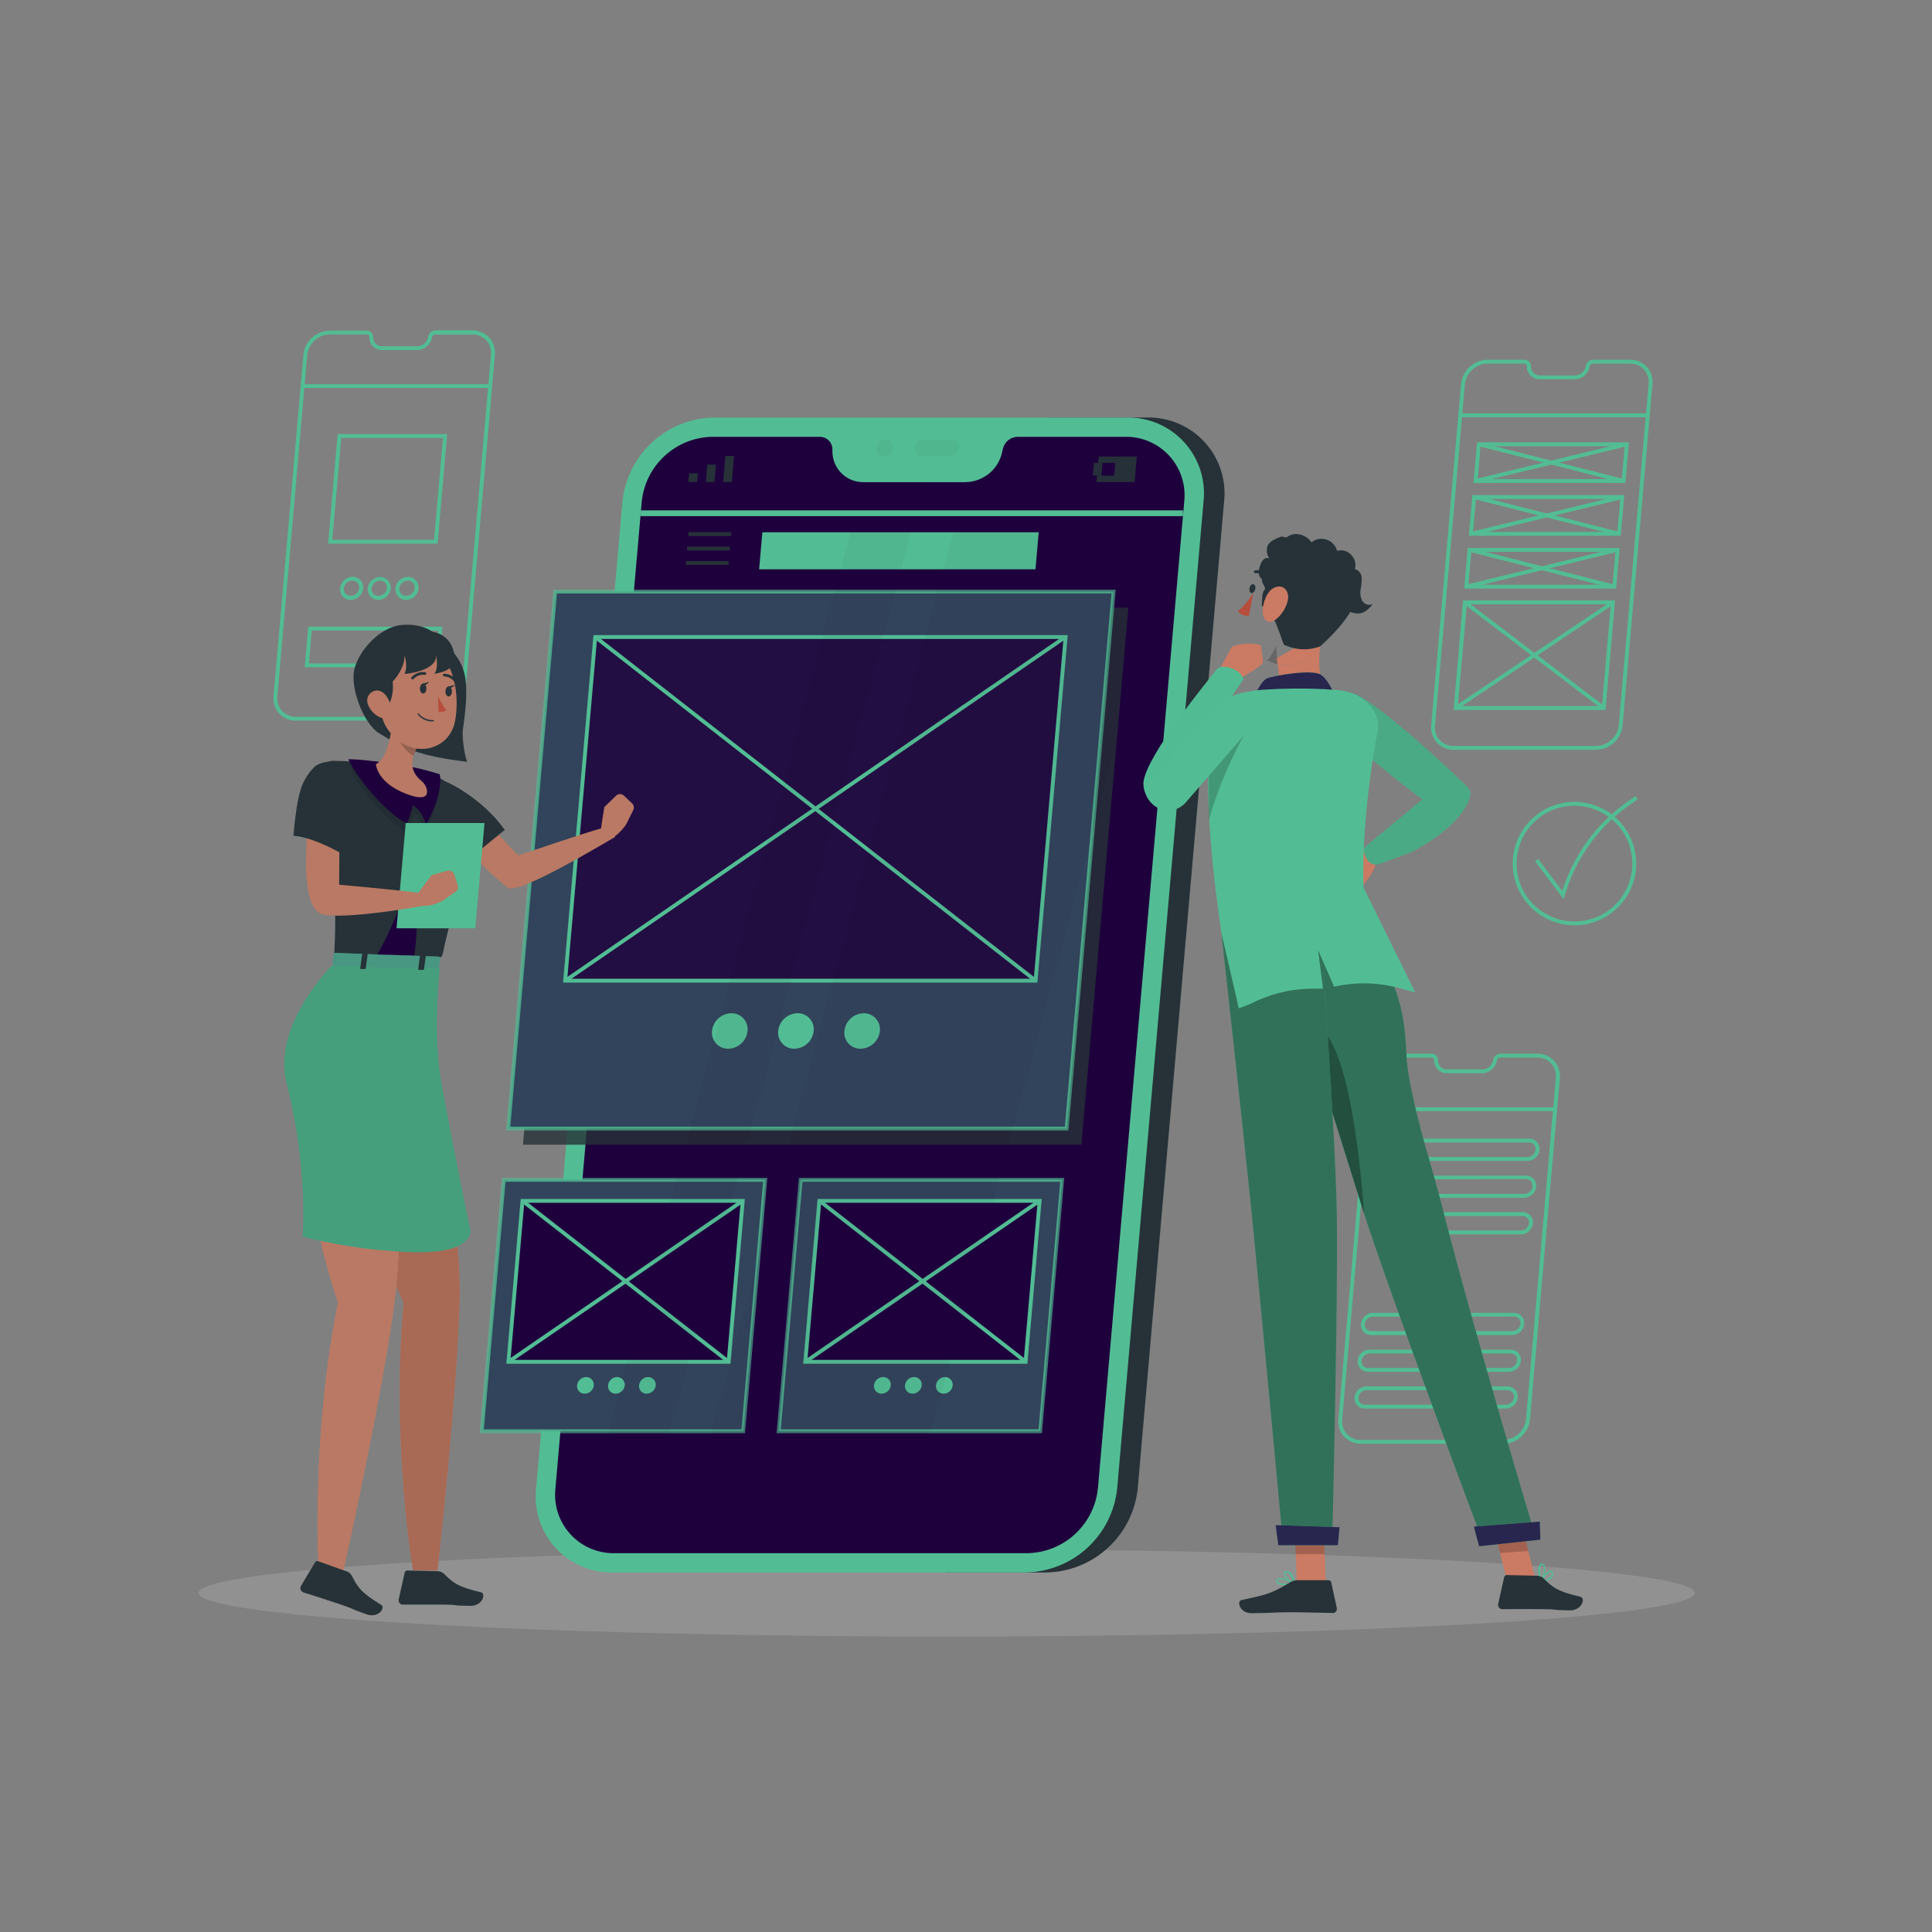 <svg width="732" height="732" viewBox="0 0 732 732" fill="none" xmlns="http://www.w3.org/2000/svg">
<rect x="0" y="0" width="732" height="732" fill="#808080" stroke="none"/>
<path d="M358.67 620.065C515.225 620.065 642.137 612.656 642.137 603.516C642.137 594.375 515.225 586.966 358.67 586.966C202.115 586.966 75.203 594.375 75.203 603.516C75.203 612.656 202.115 620.065 358.67 620.065Z" fill="white" fill-opacity="0.14"/>
<path d="M166.227 273.031H112.133C110.944 273.054 109.763 272.824 108.67 272.356C107.577 271.888 106.596 271.192 105.792 270.315C104.988 269.438 104.381 268.4 104.01 267.27C103.638 266.14 103.512 264.944 103.639 263.762L114.955 134.433C115.214 131.955 116.368 129.657 118.201 127.969C120.034 126.282 122.42 125.321 124.911 125.267H138.975C139.597 125.258 140.198 125.494 140.649 125.923C141.1 126.352 141.365 126.94 141.387 127.562V128C141.414 128.869 141.782 129.692 142.412 130.292C143.041 130.891 143.881 131.218 144.75 131.202H158.113C159.079 131.184 160.01 130.837 160.752 130.217C161.494 129.598 162.002 128.743 162.192 127.796L162.294 127.357C162.424 126.746 162.758 126.196 163.242 125.8C163.726 125.404 164.33 125.185 164.955 125.179H179.034C180.218 125.165 181.393 125.4 182.48 125.868C183.568 126.337 184.546 127.028 185.35 127.898C186.147 128.782 186.752 129.822 187.124 130.952C187.497 132.082 187.63 133.278 187.514 134.462L176.183 263.806C175.937 266.294 174.789 268.607 172.954 270.306C171.12 272.006 168.727 272.975 166.227 273.031ZM124.911 126.699C122.785 126.751 120.751 127.572 119.186 129.011C117.621 130.449 116.632 132.408 116.402 134.521L105.086 263.864C104.976 264.845 105.076 265.837 105.38 266.776C105.684 267.714 106.185 268.577 106.849 269.307C107.513 270.036 108.326 270.615 109.232 271.005C110.138 271.395 111.117 271.588 112.104 271.569H166.198C168.325 271.517 170.361 270.694 171.927 269.252C173.492 267.81 174.48 265.849 174.706 263.733L186.022 134.404C186.123 133.419 186.016 132.423 185.709 131.482C185.401 130.54 184.901 129.673 184.239 128.936C183.572 128.218 182.761 127.647 181.859 127.262C180.958 126.877 179.985 126.685 179.005 126.699H164.926C164.636 126.709 164.358 126.815 164.136 127C163.914 127.186 163.759 127.44 163.698 127.723L163.595 128.161C163.316 129.414 162.624 130.537 161.629 131.348C160.635 132.16 159.396 132.613 158.113 132.635H144.765C143.516 132.659 142.308 132.188 141.404 131.325C140.501 130.463 139.975 129.278 139.94 128.03V127.591C139.936 127.47 139.909 127.351 139.859 127.241C139.809 127.13 139.738 127.031 139.65 126.948C139.562 126.865 139.458 126.801 139.345 126.758C139.231 126.715 139.111 126.695 138.99 126.699H124.911Z" fill="#52BD94"/>
<path d="M185.745 145.544H114.648V147.006H185.745V145.544Z" fill="#52BD94"/>
<path d="M179.019 125.237H164.955V126.699H179.019V125.237Z" fill="#52BD94"/>
<path d="M165.803 205.969H124.311L127.937 164.478H169.429L165.803 205.969ZM125.905 204.507H164.458L167.835 165.94H129.282L125.905 204.507Z" fill="#52BD94"/>
<path d="M166.3 252.826H115.452L116.797 237.446H167.645L166.3 252.826ZM117.045 251.364H164.955L166.051 238.893H118.127L117.045 251.364Z" fill="#52BD94"/>
<path d="M132.849 227.3C132.284 227.299 131.725 227.18 131.209 226.948C130.694 226.716 130.233 226.378 129.857 225.955C129.482 225.533 129.2 225.035 129.03 224.496C128.86 223.957 128.807 223.388 128.873 222.826C128.994 221.66 129.539 220.578 130.404 219.786C131.268 218.994 132.393 218.546 133.566 218.528C134.131 218.52 134.692 218.632 135.211 218.856C135.73 219.08 136.196 219.412 136.578 219.829C136.957 220.25 137.244 220.746 137.42 221.285C137.596 221.824 137.658 222.394 137.601 222.958C137.489 224.142 136.94 225.242 136.062 226.044C135.184 226.847 134.039 227.294 132.849 227.3ZM133.493 219.99C132.692 220.005 131.924 220.31 131.33 220.847C130.736 221.385 130.357 222.119 130.262 222.914C130.22 223.278 130.257 223.646 130.37 223.994C130.484 224.343 130.671 224.662 130.92 224.931C131.166 225.195 131.466 225.404 131.798 225.545C132.13 225.686 132.488 225.756 132.849 225.75C133.65 225.735 134.418 225.43 135.012 224.893C135.606 224.355 135.985 223.621 136.08 222.826C136.113 222.463 136.072 222.096 135.959 221.75C135.846 221.403 135.663 221.083 135.423 220.808C135.172 220.553 134.871 220.352 134.539 220.219C134.207 220.085 133.851 220.022 133.493 220.034V219.99Z" fill="#52BD94"/>
<path d="M143.361 227.299C142.798 227.311 142.238 227.202 141.72 226.981C141.202 226.759 140.737 226.431 140.355 226.016C139.973 225.601 139.684 225.11 139.507 224.575C139.33 224.04 139.268 223.474 139.326 222.913C139.444 221.748 139.986 220.667 140.848 219.875C141.71 219.082 142.834 218.634 144.004 218.615C144.567 218.609 145.125 218.72 145.642 218.943C146.158 219.166 146.623 219.494 147.004 219.908C147.386 220.321 147.677 220.81 147.858 221.343C148.038 221.876 148.105 222.441 148.054 223.001C147.93 224.166 147.384 225.246 146.52 226.037C145.656 226.829 144.533 227.277 143.361 227.299ZM144.004 219.989C143.204 220.005 142.436 220.309 141.842 220.847C141.248 221.384 140.869 222.118 140.773 222.913C140.732 223.275 140.768 223.641 140.879 223.987C140.991 224.334 141.176 224.652 141.421 224.921C141.666 225.19 141.967 225.403 142.301 225.546C142.636 225.689 142.997 225.758 143.361 225.75C144.162 225.734 144.93 225.43 145.524 224.892C146.118 224.355 146.497 223.621 146.592 222.826C146.634 222.464 146.598 222.098 146.486 221.751C146.375 221.405 146.19 221.087 145.945 220.818C145.699 220.549 145.399 220.336 145.064 220.193C144.73 220.05 144.368 219.981 144.004 219.989Z" fill="#52BD94"/>
<path d="M153.888 227.3C153.321 227.308 152.76 227.198 152.239 226.976C151.717 226.755 151.248 226.427 150.861 226.013C150.482 225.589 150.196 225.09 150.019 224.549C149.843 224.008 149.781 223.436 149.838 222.87C149.959 221.706 150.501 220.626 151.363 219.835C152.225 219.043 153.346 218.594 154.516 218.572C155.082 218.561 155.644 218.671 156.163 218.896C156.683 219.12 157.148 219.453 157.528 219.873C157.912 220.291 158.203 220.786 158.382 221.326C158.561 221.865 158.624 222.436 158.566 223.001C158.445 224.165 157.902 225.245 157.041 226.036C156.179 226.828 155.058 227.277 153.888 227.3ZM154.516 219.99C153.716 220.005 152.947 220.31 152.354 220.847C151.76 221.384 151.38 222.118 151.285 222.914C151.25 223.277 151.29 223.644 151.403 223.991C151.516 224.339 151.7 224.659 151.943 224.931C152.192 225.197 152.493 225.407 152.828 225.548C153.163 225.689 153.524 225.758 153.888 225.75C154.687 225.734 155.453 225.429 156.044 224.891C156.636 224.354 157.012 223.62 157.104 222.826C157.146 222.464 157.11 222.098 156.998 221.752C156.886 221.405 156.702 221.087 156.456 220.818C156.211 220.549 155.911 220.336 155.576 220.193C155.242 220.05 154.88 219.981 154.516 219.99Z" fill="#52BD94"/>
<path d="M589.227 419.523H518.13V420.985H589.227V419.523Z" fill="#52BD94"/>
<path d="M569.666 547.01H515.572C514.383 547.029 513.204 546.795 512.113 546.325C511.021 545.854 510.042 545.156 509.24 544.279C508.438 543.401 507.832 542.363 507.462 541.233C507.092 540.103 506.966 538.908 507.092 537.726L518.408 408.383C518.668 405.902 519.824 403.602 521.66 401.914C523.496 400.226 525.885 399.267 528.379 399.216H542.443C543.067 399.208 543.668 399.446 544.117 399.879C544.565 400.311 544.826 400.903 544.841 401.526V401.965C544.864 402.832 545.229 403.655 545.856 404.255C546.483 404.855 547.321 405.182 548.189 405.167H561.625C562.578 405.146 563.496 404.807 564.233 404.203C564.97 403.598 565.483 402.764 565.689 401.833L565.777 401.395C565.917 400.785 566.256 400.24 566.74 399.846C567.225 399.451 567.828 399.23 568.452 399.216H582.517C583.702 399.2 584.877 399.433 585.965 399.902C587.053 400.37 588.03 401.063 588.833 401.936C589.634 402.819 590.241 403.861 590.614 404.995C590.987 406.128 591.117 407.327 590.996 408.515L579.68 537.843C579.42 540.331 578.257 542.637 576.412 544.326C574.567 546.015 572.167 546.97 569.666 547.01ZM528.364 400.678C526.237 400.73 524.201 401.553 522.635 402.995C521.07 404.437 520.082 406.398 519.855 408.515L508.54 537.843C508.436 538.829 508.541 539.825 508.848 540.767C509.155 541.709 509.658 542.576 510.323 543.311C510.989 544.032 511.799 544.603 512.701 544.989C513.603 545.374 514.576 545.565 515.557 545.548H569.651C571.776 545.496 573.811 544.675 575.376 543.236C576.941 541.798 577.93 539.84 578.16 537.726L589.476 408.383C589.586 407.403 589.486 406.41 589.182 405.471C588.878 404.533 588.377 403.67 587.713 402.94C587.049 402.211 586.236 401.632 585.33 401.242C584.424 400.852 583.445 400.659 582.458 400.678H568.394C568.103 400.69 567.825 400.796 567.6 400.981C567.376 401.165 567.218 401.419 567.151 401.702L567.063 402.14C566.782 403.396 566.087 404.521 565.091 405.334C564.094 406.148 562.853 406.604 561.566 406.629H548.189C546.943 406.648 545.739 406.176 544.838 405.314C543.938 404.452 543.413 403.269 543.379 402.023V401.585C543.379 401.463 543.355 401.343 543.307 401.231C543.26 401.119 543.191 401.018 543.103 400.933C543.016 400.849 542.913 400.782 542.799 400.739C542.686 400.695 542.565 400.674 542.443 400.678H528.364Z" fill="#52BD94"/>
<path d="M578.745 439.845H525.323C524.776 439.852 524.233 439.743 523.73 439.525C523.228 439.307 522.778 438.985 522.409 438.581C522.04 438.176 521.761 437.697 521.591 437.177C521.42 436.657 521.362 436.106 521.42 435.561C521.534 434.439 522.055 433.397 522.884 432.632C523.714 431.867 524.795 431.432 525.923 431.409H579.359C579.907 431.4 580.452 431.507 580.956 431.724C581.46 431.941 581.912 432.262 582.283 432.667C582.652 433.073 582.933 433.552 583.107 434.073C583.28 434.594 583.343 435.146 583.292 435.693C583.174 436.822 582.645 437.868 581.807 438.633C580.969 439.398 579.88 439.83 578.745 439.845ZM525.923 432.871C525.157 432.889 524.424 433.185 523.862 433.704C523.299 434.224 522.945 434.931 522.867 435.693C522.832 436.036 522.869 436.383 522.978 436.711C523.086 437.038 523.263 437.339 523.496 437.593C523.726 437.849 524.008 438.052 524.323 438.188C524.639 438.324 524.98 438.391 525.323 438.383H578.745C579.51 438.366 580.243 438.069 580.806 437.55C581.369 437.03 581.722 436.323 581.8 435.561C581.834 435.219 581.797 434.874 581.691 434.547C581.586 434.22 581.414 433.918 581.186 433.661C580.955 433.407 580.672 433.206 580.357 433.07C580.042 432.934 579.702 432.866 579.359 432.871H525.923Z" fill="#52BD94"/>
<path d="M577.531 453.822H524.095C523.547 453.831 523.002 453.724 522.498 453.507C521.994 453.291 521.542 452.969 521.171 452.565C520.805 452.16 520.527 451.682 520.356 451.164C520.185 450.645 520.124 450.096 520.177 449.553C520.291 448.428 520.815 447.384 521.647 446.619C522.48 445.853 523.564 445.42 524.695 445.401H578.116C578.664 445.389 579.208 445.495 579.711 445.71C580.215 445.926 580.666 446.246 581.036 446.65C581.405 447.055 581.684 447.533 581.854 448.054C582.024 448.574 582.08 449.125 582.02 449.67C581.909 450.791 581.391 451.833 580.564 452.598C579.737 453.363 578.658 453.799 577.531 453.822ZM524.709 446.863C523.945 446.877 523.212 447.17 522.649 447.687C522.086 448.204 521.732 448.909 521.654 449.67C521.62 450.014 521.657 450.362 521.762 450.691C521.868 451.021 522.04 451.325 522.268 451.585C522.502 451.834 522.786 452.031 523.1 452.164C523.415 452.297 523.754 452.364 524.095 452.36H577.531C578.321 452.351 579.078 452.045 579.652 451.503C580.226 450.961 580.576 450.223 580.631 449.436C580.666 449.09 580.628 448.742 580.519 448.412C580.411 448.082 580.235 447.778 580.002 447.521C579.769 447.27 579.486 447.071 579.171 446.938C578.856 446.804 578.517 446.739 578.175 446.746L524.709 446.863Z" fill="#52BD94"/>
<path d="M576.245 467.682H522.882C522.334 467.693 521.79 467.588 521.287 467.372C520.783 467.157 520.332 466.836 519.962 466.432C519.592 466.028 519.314 465.55 519.144 465.029C518.974 464.508 518.918 463.957 518.978 463.413C519.096 462.289 519.62 461.247 520.451 460.482C521.283 459.717 522.366 459.283 523.496 459.261H576.917C577.465 459.253 578.008 459.362 578.51 459.58C579.013 459.798 579.463 460.12 579.832 460.525C580.201 460.93 580.48 461.408 580.65 461.929C580.821 462.449 580.879 463 580.821 463.544C580.702 464.677 580.169 465.725 579.325 466.489C578.48 467.252 577.383 467.677 576.245 467.682ZM523.437 460.723C522.672 460.74 521.939 461.036 521.376 461.556C520.813 462.075 520.46 462.782 520.382 463.544C520.342 463.885 520.376 464.231 520.481 464.558C520.586 464.885 520.761 465.185 520.992 465.439C521.224 465.693 521.507 465.894 521.823 466.028C522.139 466.163 522.48 466.228 522.823 466.22H576.245C577.009 466.206 577.742 465.913 578.305 465.396C578.868 464.878 579.222 464.173 579.3 463.413C579.343 463.07 579.31 462.723 579.206 462.394C579.102 462.066 578.928 461.763 578.696 461.508C578.464 461.253 578.18 461.05 577.863 460.915C577.546 460.779 577.204 460.714 576.859 460.723H523.437Z" fill="#52BD94"/>
<path d="M572.97 505.84H519.548C519.001 505.847 518.458 505.738 517.956 505.52C517.453 505.302 517.003 504.98 516.634 504.576C516.265 504.171 515.986 503.692 515.816 503.172C515.645 502.651 515.587 502.101 515.645 501.556C515.759 500.435 516.281 499.395 517.111 498.632C517.94 497.87 519.021 497.438 520.148 497.419H573.584C574.132 497.407 574.675 497.513 575.179 497.728C575.682 497.944 576.134 498.264 576.504 498.668C576.873 499.073 577.152 499.551 577.322 500.072C577.492 500.593 577.548 501.144 577.488 501.688C577.37 502.812 576.846 503.854 576.014 504.619C575.182 505.383 574.1 505.818 572.97 505.84ZM520.148 498.881C519.385 498.898 518.653 499.192 518.091 499.709C517.529 500.225 517.174 500.929 517.092 501.688C517.071 502.025 517.12 502.362 517.235 502.679C517.351 502.996 517.531 503.286 517.765 503.53C517.994 503.786 518.277 503.988 518.592 504.125C518.908 504.261 519.249 504.327 519.592 504.319H573.014C573.779 504.302 574.512 504.006 575.075 503.486C575.638 502.967 575.991 502.26 576.069 501.498C576.107 501.156 576.071 500.809 575.966 500.482C575.86 500.154 575.686 499.853 575.455 499.597C575.223 499.346 574.94 499.147 574.625 499.013C574.31 498.879 573.97 498.814 573.628 498.822L520.148 498.881Z" fill="#52BD94"/>
<path d="M571.756 519.758H518.32C517.773 519.77 517.229 519.666 516.725 519.451C516.22 519.237 515.768 518.918 515.396 518.515C515.028 518.108 514.748 517.629 514.574 517.108C514.4 516.587 514.337 516.036 514.388 515.489C514.505 514.365 515.029 513.323 515.861 512.558C516.693 511.793 517.775 511.359 518.905 511.337H572.327C572.873 511.33 573.414 511.438 573.916 511.655C574.417 511.873 574.867 512.193 575.235 512.596C575.604 512.999 575.883 513.476 576.055 513.995C576.226 514.513 576.286 515.062 576.23 515.606C576.12 516.725 575.604 517.765 574.78 518.529C573.956 519.294 572.88 519.731 571.756 519.758ZM518.934 512.799C518.17 512.813 517.437 513.106 516.874 513.623C516.311 514.14 515.957 514.845 515.879 515.606C515.845 515.95 515.882 516.298 515.987 516.627C516.093 516.956 516.265 517.261 516.493 517.521C516.727 517.769 517.011 517.967 517.325 518.1C517.64 518.233 517.979 518.3 518.32 518.296H571.756C572.521 518.282 573.254 517.989 573.816 517.472C574.379 516.955 574.734 516.249 574.812 515.489C574.847 515.143 574.809 514.795 574.701 514.465C574.592 514.135 574.416 513.831 574.183 513.574C573.951 513.323 573.667 513.124 573.352 512.991C573.038 512.857 572.698 512.792 572.356 512.799H518.934Z" fill="#52BD94"/>
<path d="M570.528 533.676H517.107C516.559 533.688 516.016 533.583 515.512 533.367C515.009 533.152 514.557 532.831 514.187 532.427C513.818 532.023 513.539 531.544 513.369 531.023C513.199 530.503 513.143 529.952 513.203 529.407C513.321 528.284 513.845 527.241 514.677 526.477C515.509 525.712 516.591 525.278 517.721 525.255H571.142C571.69 525.248 572.233 525.357 572.735 525.575C573.238 525.793 573.688 526.115 574.057 526.52C574.426 526.924 574.705 527.403 574.875 527.923C575.046 528.444 575.104 528.994 575.046 529.539C574.928 530.661 574.404 531.702 573.572 532.464C572.739 533.226 571.657 533.658 570.528 533.676ZM517.765 526.717C516.999 526.735 516.266 527.031 515.704 527.55C515.141 528.07 514.787 528.777 514.709 529.539C514.669 529.88 514.703 530.226 514.808 530.553C514.914 530.88 515.088 531.18 515.32 531.434C515.551 531.687 515.834 531.888 516.15 532.023C516.466 532.158 516.807 532.223 517.151 532.214H570.572C571.337 532.198 572.07 531.904 572.635 531.388C573.2 530.872 573.558 530.168 573.642 529.407C573.678 529.064 573.64 528.717 573.532 528.39C573.423 528.062 573.247 527.761 573.014 527.507C572.783 527.253 572.5 527.051 572.185 526.915C571.87 526.779 571.53 526.711 571.186 526.717H517.765Z" fill="#52BD94"/>
<path d="M604.842 284.083H550.748C549.564 284.102 548.39 283.87 547.301 283.404C546.213 282.938 545.235 282.248 544.432 281.379C543.633 280.493 543.028 279.45 542.655 278.318C542.283 277.185 542.151 275.986 542.268 274.8L553.584 145.457C553.847 142.979 555.005 140.682 556.84 138.997C558.676 137.312 561.063 136.355 563.555 136.304H577.619C578.242 136.293 578.845 136.527 579.297 136.957C579.748 137.386 580.012 137.977 580.031 138.6V139.038C580.058 139.907 580.426 140.73 581.056 141.329C581.685 141.929 582.525 142.256 583.394 142.24H596.713C597.664 142.221 598.581 141.884 599.318 141.282C600.054 140.68 600.568 139.849 600.777 138.921L600.88 138.468C601.01 137.858 601.344 137.311 601.828 136.917C602.312 136.524 602.917 136.307 603.54 136.304H617.605C618.795 136.281 619.976 136.511 621.07 136.98C622.164 137.449 623.145 138.147 623.947 139.026C624.75 139.904 625.356 140.944 625.724 142.076C626.093 143.208 626.216 144.405 626.084 145.588L614.769 274.931C614.507 277.402 613.355 279.693 611.528 281.377C609.702 283.061 607.325 284.023 604.842 284.083ZM563.525 137.766C561.4 137.818 559.366 138.639 557.801 140.078C556.236 141.517 555.246 143.475 555.017 145.588L543.701 274.931C543.592 275.911 543.694 276.902 543.999 277.838C544.304 278.775 544.806 279.636 545.47 280.364C546.134 281.092 546.945 281.669 547.851 282.059C548.756 282.448 549.733 282.64 550.718 282.621H604.812C606.938 282.57 608.972 281.749 610.537 280.31C612.102 278.871 613.091 276.913 613.321 274.8L624.637 145.457C624.745 144.476 624.643 143.484 624.337 142.546C624.031 141.608 623.529 140.746 622.863 140.018C622.197 139.29 621.384 138.713 620.477 138.324C619.57 137.936 618.591 137.746 617.605 137.766H603.54C603.251 137.775 602.973 137.878 602.748 138.06C602.523 138.242 602.365 138.494 602.298 138.775L602.21 139.228C601.923 140.48 601.227 141.6 600.231 142.411C599.235 143.221 597.997 143.676 596.713 143.702H583.35C582.101 143.726 580.893 143.255 579.99 142.393C579.086 141.53 578.56 140.346 578.526 139.097V138.658C578.522 138.537 578.494 138.418 578.444 138.308C578.395 138.198 578.323 138.098 578.235 138.015C578.147 137.933 578.043 137.868 577.93 137.825C577.817 137.782 577.696 137.763 577.575 137.766H563.525Z" fill="#52BD94"/>
<path d="M624.345 156.612H553.248V158.074H624.345V156.612Z" fill="#52BD94"/>
<path d="M608.292 268.981H550.747L554.315 227.49H611.918L608.292 268.981ZM552.341 267.519H606.947L610.324 228.952H555.777L552.341 267.519Z" fill="#52BD94"/>
<path d="M555.486 227.65L554.601 228.813L607.17 268.831L608.056 267.668L555.486 227.65Z" fill="#52BD94"/>
<path d="M610.717 227.643L551.14 267.662L551.955 268.875L611.532 228.857L610.717 227.643Z" fill="#52BD94"/>
<path d="M615.821 182.972H558.277L559.622 167.591H617.181L615.821 182.972ZM559.87 181.51H614.476L615.573 169.053H560.967L559.87 181.51Z" fill="#52BD94"/>
<path d="M616.193 167.601L558.901 181.535L559.246 182.956L616.538 169.021L616.193 167.601Z" fill="#52BD94"/>
<path d="M560.448 167.592L560.089 169.009L614.944 182.931L615.304 181.513L560.448 167.592Z" fill="#52BD94"/>
<path d="M614.067 202.987H556.522L557.867 187.592H615.412L614.067 202.987ZM558.116 201.525H612.795L613.891 189.054H559.213L558.116 201.525Z" fill="#52BD94"/>
<path d="M614.452 187.621L557.159 201.555L557.505 202.976L614.797 189.041L614.452 187.621Z" fill="#52BD94"/>
<path d="M558.7 187.608L558.341 189.025L613.196 202.946L613.555 201.529L558.7 187.608Z" fill="#52BD94"/>
<path d="M612.312 223.001H554.768L556.113 207.606H613.657L612.312 223.001ZM556.362 221.539H610.982L612.064 209.068H557.458L556.362 221.539Z" fill="#52BD94"/>
<path d="M612.693 207.615L555.401 221.549L555.746 222.97L613.038 209.035L612.693 207.615Z" fill="#52BD94"/>
<path d="M556.952 207.624L556.592 209.041L611.447 222.962L611.807 221.545L556.952 207.624Z" fill="#52BD94"/>
<path d="M596.537 350.59C591.911 350.59 587.388 349.218 583.541 346.648C579.695 344.078 576.696 340.424 574.926 336.15C573.156 331.876 572.692 327.172 573.595 322.635C574.497 318.097 576.725 313.929 579.997 310.658C583.268 307.386 587.436 305.158 591.974 304.256C596.511 303.353 601.215 303.816 605.489 305.587C609.763 307.357 613.417 310.355 615.987 314.202C618.557 318.049 619.929 322.572 619.929 327.198C619.929 333.402 617.465 339.352 613.078 343.739C608.691 348.126 602.741 350.59 596.537 350.59ZM596.537 305.268C592.2 305.268 587.96 306.554 584.354 308.964C580.747 311.374 577.937 314.799 576.277 318.806C574.617 322.813 574.183 327.222 575.029 331.476C575.875 335.73 577.964 339.638 581.031 342.705C584.098 345.772 588.005 347.861 592.259 348.707C596.513 349.553 600.922 349.119 604.93 347.459C608.937 345.799 612.362 342.988 614.772 339.382C617.181 335.775 618.467 331.536 618.467 327.198C618.46 321.387 616.146 315.817 612.034 311.71C607.922 307.604 602.349 305.297 596.537 305.297V305.268Z" fill="#52BD94"/>
<path d="M592.502 340.736L581.596 326.321L582.765 325.429L591.917 337.549C596.183 323.968 604.779 312.157 616.391 303.923L619.652 301.627L620.485 302.826L617.181 305.151C605.439 313.466 596.863 325.515 592.853 339.332L592.502 340.736Z" fill="#52BD94"/>
<path d="M434.679 158.191H396.667L358.407 595.782H396.419C405.091 595.626 413.405 592.299 419.789 586.429C426.174 580.559 430.187 572.553 431.068 563.925L463.788 190.048C464.231 185.989 463.804 181.882 462.536 178.001C461.268 174.12 459.188 170.554 456.434 167.54C453.68 164.526 450.315 162.133 446.564 160.521C442.813 158.909 438.762 158.115 434.679 158.191Z" fill="#263238"/>
<path d="M388.626 595.782H232.192C228.113 595.854 224.066 595.056 220.319 593.442C216.572 591.828 213.212 589.434 210.462 586.42C207.712 583.406 205.636 579.841 204.371 575.963C203.107 572.084 202.683 567.98 203.128 563.925L235.833 190.047C236.714 181.419 240.727 173.413 247.112 167.543C253.496 161.673 261.81 158.346 270.482 158.19H426.916C430.996 158.116 435.046 158.912 438.794 160.525C442.543 162.139 445.905 164.532 448.656 167.546C451.408 170.56 453.485 174.126 454.751 178.006C456.016 181.886 456.44 185.991 455.995 190.047L423.276 563.925C422.391 572.551 418.378 580.556 411.994 586.425C405.61 592.295 397.297 595.623 388.626 595.782Z" fill="#52BD94"/>
<path d="M426.258 165.501H385.6C384.275 165.518 382.995 165.984 381.97 166.823C380.945 167.662 380.235 168.825 379.957 170.121L379.679 171.393C378.978 174.549 377.235 177.378 374.732 179.425C372.229 181.472 369.111 182.618 365.878 182.679H327.222C324.161 182.738 321.2 181.585 318.985 179.471C316.769 177.357 315.479 174.453 315.395 171.393V170.121C315.357 168.867 314.825 167.678 313.917 166.814C313.008 165.949 311.795 165.477 310.541 165.501H269.839C263.158 165.623 256.753 168.188 251.835 172.711C246.916 177.233 243.824 183.401 243.143 190.048L210.438 563.925C210.095 567.05 210.421 570.212 211.396 573.202C212.37 576.191 213.97 578.938 216.089 581.26C218.208 583.583 220.798 585.427 223.685 586.671C226.573 587.914 229.692 588.528 232.836 588.472H389.27C395.952 588.35 402.358 585.786 407.279 581.263C412.201 576.741 415.296 570.573 415.98 563.925L448.685 190.048C449.029 186.92 448.701 183.755 447.725 180.764C446.749 177.773 445.146 175.024 443.024 172.701C440.902 170.378 438.309 168.535 435.418 167.293C432.527 166.051 429.404 165.44 426.258 165.501Z" fill="#1E003D"/>
<g opacity="0.2">
<path opacity="0.2" d="M338.231 169.638C338.149 170.481 337.759 171.264 337.136 171.839C336.513 172.413 335.701 172.738 334.854 172.752C334.456 172.758 334.06 172.68 333.695 172.522C333.329 172.364 333.001 172.13 332.733 171.835C332.464 171.541 332.262 171.193 332.139 170.814C332.015 170.435 331.974 170.034 332.018 169.638C332.104 168.797 332.495 168.018 333.117 167.446C333.74 166.875 334.55 166.552 335.395 166.538C335.792 166.532 336.186 166.61 336.55 166.767C336.915 166.924 337.242 167.157 337.51 167.45C337.778 167.743 337.981 168.09 338.106 168.467C338.23 168.844 338.273 169.243 338.231 169.638Z" fill="black"/>
<path opacity="0.2" d="M360.527 166.539H349.883C349.039 166.552 348.228 166.875 347.606 167.447C346.983 168.018 346.592 168.798 346.506 169.638C346.46 170.033 346.499 170.434 346.621 170.813C346.742 171.192 346.943 171.54 347.211 171.835C347.478 172.13 347.805 172.364 348.17 172.523C348.535 172.681 348.93 172.759 349.328 172.752H359.986C360.833 172.738 361.645 172.413 362.268 171.839C362.891 171.265 363.281 170.481 363.363 169.638C363.407 169.243 363.366 168.843 363.242 168.464C363.119 168.086 362.916 167.739 362.648 167.445C362.379 167.152 362.051 166.919 361.685 166.763C361.319 166.606 360.924 166.53 360.527 166.539Z" fill="black"/>
</g>
<path d="M260.818 182.621H264.108L264.4 179.331H261.111L260.818 182.621Z" fill="#263238"/>
<path d="M267.69 179.331L267.397 182.62H270.687L270.979 179.331L271.257 176.042H267.968L267.69 179.331Z" fill="#263238"/>
<path d="M274.839 172.752L274.547 176.041L274.269 179.331L273.976 182.62H277.266L277.558 179.331L277.836 176.041L278.128 172.752H274.839Z" fill="#263238"/>
<path d="M416.273 172.971L416.068 175.383H414.46L414.036 180.208H415.644L415.425 182.62H429.899L430.732 172.971H416.273ZM422.121 180.208H417.296L417.72 175.383H422.545L422.121 180.208Z" fill="#263238"/>
<path opacity="0.8" d="M409.723 433.719H198.142L215.95 230.267H427.516L409.723 433.719Z" fill="#263238"/>
<path d="M404.124 427.593H192.558L210.35 224.141H421.931L404.124 427.593Z" fill="#52BD94"/>
<g opacity="0.8">
<path opacity="0.8" d="M404.124 427.593H192.558L210.35 224.141H421.931L404.124 427.593Z" fill="#1E003D"/>
<path opacity="0.8" d="M404.796 428.324H191.739L191.812 427.52L209.692 223.41H422.735L404.796 428.324ZM193.347 426.862H403.451L421.127 224.872H211.023L193.347 426.862Z" fill="#52BD94"/>
</g>
<path opacity="0.8" d="M392.354 371.555H214.137L225.526 241.349H403.743L392.354 371.555Z" fill="#1E003D"/>
<path d="M393.027 372.286H213.333L224.853 240.618H404.548L393.027 372.286ZM214.926 370.824H391.682L402.939 242.08H226.198L214.926 370.824Z" fill="#52BD94"/>
<path d="M225.969 240.749L225.07 241.902L391.9 372.104L392.8 370.951L225.969 240.749Z" fill="#52BD94"/>
<path d="M403.313 240.682L213.75 370.965L214.578 372.17L404.141 241.887L403.313 240.682Z" fill="#52BD94"/>
<path d="M283.231 390.619C283.045 392.44 282.199 394.13 280.852 395.369C279.505 396.608 277.751 397.311 275.921 397.344C275.059 397.36 274.205 397.192 273.413 396.851C272.622 396.511 271.912 396.005 271.331 395.369C270.75 394.733 270.312 393.98 270.044 393.161C269.777 392.342 269.687 391.476 269.78 390.619C269.969 388.8 270.816 387.112 272.163 385.873C273.509 384.634 275.261 383.931 277.09 383.894C277.952 383.879 278.807 384.047 279.598 384.387C280.389 384.728 281.099 385.233 281.68 385.869C282.261 386.506 282.7 387.258 282.967 388.077C283.234 388.896 283.324 389.763 283.231 390.619Z" fill="#52BD94"/>
<path d="M308.29 390.619C308.104 392.44 307.258 394.13 305.911 395.369C304.564 396.608 302.809 397.311 300.98 397.344C300.119 397.358 299.266 397.188 298.477 396.847C297.687 396.505 296.979 396 296.4 395.364C295.82 394.728 295.383 393.976 295.116 393.158C294.85 392.34 294.76 391.474 294.854 390.619C295.039 388.798 295.886 387.109 297.233 385.869C298.579 384.63 300.334 383.928 302.164 383.894C303.025 383.878 303.879 384.046 304.67 384.387C305.46 384.728 306.169 385.233 306.749 385.87C307.329 386.506 307.766 387.259 308.032 388.078C308.297 388.897 308.385 389.764 308.29 390.619Z" fill="#52BD94"/>
<path d="M333.363 390.619C333.177 392.44 332.331 394.13 330.984 395.369C329.637 396.608 327.883 397.311 326.053 397.345C325.192 397.36 324.338 397.192 323.547 396.852C322.756 396.511 322.047 396.005 321.467 395.369C320.888 394.732 320.45 393.979 320.185 393.16C319.919 392.341 319.831 391.475 319.927 390.619C320.113 388.799 320.959 387.109 322.306 385.87C323.653 384.63 325.407 383.928 327.237 383.894C328.097 383.881 328.95 384.051 329.74 384.392C330.53 384.734 331.238 385.239 331.817 385.875C332.396 386.511 332.834 387.263 333.1 388.081C333.367 388.899 333.456 389.764 333.363 390.619Z" fill="#52BD94"/>
<path d="M281.593 542.199H182.528L190.862 446.936H289.927L281.593 542.199Z" fill="#52BD94"/>
<g opacity="0.8">
<path opacity="0.8" d="M281.593 542.199H182.528L190.862 446.936H289.927L281.593 542.199Z" fill="#1E003D"/>
<path opacity="0.8" d="M282.266 543.004H181.724L190.189 446.278H290.731L282.266 543.004ZM183.332 541.542H280.921L289.123 447.74H191.534L183.332 541.542Z" fill="#52BD94"/>
</g>
<path d="M276.082 515.957H192.631L197.967 454.991H281.418L276.082 515.957Z" fill="#1E003D"/>
<path d="M276.754 516.688H191.841L197.294 454.26H282.207L276.754 516.688ZM193.42 515.226H275.394L280.599 455.722H198.639L193.42 515.226Z" fill="#52BD94"/>
<path d="M198.411 454.401L197.511 455.553L275.631 516.521L276.53 515.368L198.411 454.401Z" fill="#52BD94"/>
<path d="M281.008 454.336L192.245 515.341L193.074 516.546L281.837 455.541L281.008 454.336Z" fill="#52BD94"/>
<path d="M224.985 524.889C224.899 525.741 224.503 526.532 223.872 527.112C223.242 527.691 222.42 528.019 221.564 528.033C221.156 528.05 220.749 527.979 220.372 527.824C219.994 527.669 219.655 527.434 219.377 527.135C219.099 526.837 218.889 526.481 218.762 526.093C218.634 525.706 218.593 525.295 218.64 524.889C218.725 524.036 219.121 523.243 219.751 522.661C220.381 522.079 221.203 521.749 222.061 521.731C222.465 521.73 222.866 521.813 223.236 521.974C223.607 522.135 223.941 522.372 224.216 522.669C224.49 522.966 224.701 523.316 224.833 523.698C224.965 524.081 225.017 524.486 224.985 524.889Z" fill="#52BD94"/>
<path d="M236.725 524.889C236.636 525.74 236.239 526.529 235.609 527.108C234.979 527.687 234.159 528.016 233.303 528.033C232.896 528.048 232.491 527.975 232.114 527.819C231.738 527.663 231.4 527.428 231.122 527.13C230.845 526.832 230.635 526.477 230.507 526.091C230.379 525.704 230.335 525.294 230.379 524.889C230.468 524.037 230.864 523.246 231.494 522.665C232.124 522.084 232.944 521.752 233.801 521.731C234.205 521.73 234.605 521.813 234.976 521.974C235.347 522.135 235.681 522.372 235.955 522.669C236.23 522.966 236.441 523.316 236.573 523.698C236.705 524.081 236.757 524.486 236.725 524.889Z" fill="#52BD94"/>
<path d="M248.464 524.889C248.375 525.74 247.979 526.529 247.349 527.108C246.719 527.687 245.899 528.016 245.043 528.033C244.636 528.048 244.231 527.975 243.854 527.819C243.478 527.663 243.14 527.428 242.862 527.13C242.585 526.832 242.375 526.477 242.247 526.091C242.118 525.704 242.075 525.294 242.119 524.889C242.205 524.036 242.6 523.243 243.231 522.661C243.861 522.079 244.683 521.749 245.54 521.731C245.945 521.73 246.345 521.813 246.716 521.974C247.087 522.135 247.42 522.372 247.695 522.669C247.97 522.966 248.18 523.316 248.313 523.698C248.445 524.081 248.497 524.486 248.464 524.889Z" fill="#52BD94"/>
<path d="M394.094 542.199H295.029L303.363 446.936H402.428L394.094 542.199Z" fill="#52BD94"/>
<g opacity="0.8">
<path opacity="0.8" d="M394.094 542.199H295.029L303.362 446.936H402.428L394.094 542.199Z" fill="#1E003D"/>
<path opacity="0.8" d="M394.767 543.004H294.24L302.705 446.278H403.232L394.767 543.004ZM295.833 541.542H393.495L401.711 447.74H304.035L295.833 541.542Z" fill="#52BD94"/>
</g>
<path d="M388.583 515.957H305.132L310.468 454.991H393.919L388.583 515.957Z" fill="#1E003D"/>
<path d="M389.255 516.688H304.313L309.766 454.26H394.694L389.255 516.688ZM305.921 515.226H387.895L393.1 455.722H311.14L305.921 515.226Z" fill="#52BD94"/>
<path d="M310.925 454.386L310.026 455.538L388.145 516.506L389.045 515.353L310.925 454.386Z" fill="#52BD94"/>
<path d="M393.504 454.344L304.741 515.349L305.569 516.554L394.332 455.548L393.504 454.344Z" fill="#52BD94"/>
<path d="M337.486 524.889C337.4 525.742 337.004 526.532 336.373 527.112C335.742 527.691 334.921 528.019 334.065 528.033C333.657 528.05 333.25 527.979 332.873 527.824C332.495 527.669 332.155 527.434 331.877 527.135C331.6 526.837 331.39 526.481 331.262 526.093C331.135 525.706 331.094 525.295 331.141 524.889C331.226 524.036 331.621 523.243 332.252 522.661C332.882 522.079 333.704 521.749 334.562 521.731C334.97 521.716 335.377 521.789 335.754 521.946C336.132 522.103 336.471 522.339 336.749 522.639C337.027 522.939 337.236 523.295 337.363 523.684C337.491 524.072 337.532 524.483 337.486 524.889Z" fill="#52BD94"/>
<path d="M349.225 524.889C349.14 525.742 348.744 526.532 348.113 527.112C347.482 527.691 346.661 528.019 345.804 528.033C345.397 528.05 344.99 527.979 344.612 527.824C344.235 527.669 343.895 527.434 343.617 527.135C343.339 526.837 343.13 526.481 343.002 526.093C342.875 525.706 342.833 525.295 342.88 524.889C342.966 524.036 343.361 523.243 343.992 522.661C344.622 522.079 345.444 521.749 346.301 521.731C346.71 521.716 347.117 521.789 347.494 521.946C347.872 522.103 348.211 522.339 348.489 522.639C348.767 522.939 348.976 523.295 349.103 523.684C349.23 524.072 349.272 524.483 349.225 524.889Z" fill="#52BD94"/>
<path d="M360.965 524.889C360.879 525.741 360.484 526.532 359.853 527.112C359.222 527.691 358.401 528.019 357.544 528.033C357.137 528.048 356.732 527.975 356.355 527.819C355.979 527.663 355.64 527.428 355.363 527.13C355.086 526.832 354.876 526.477 354.747 526.091C354.619 525.704 354.576 525.294 354.62 524.889C354.709 524.034 355.108 523.242 355.74 522.66C356.373 522.078 357.197 521.748 358.056 521.731C358.459 521.732 358.858 521.816 359.227 521.979C359.596 522.141 359.928 522.378 360.201 522.674C360.474 522.971 360.683 523.321 360.815 523.702C360.946 524.083 360.998 524.487 360.965 524.889Z" fill="#52BD94"/>
<path d="M392.325 215.706H287.617L288.845 201.67H393.553L392.325 215.706Z" fill="#52BD94"/>
<path d="M276.052 212.562H259.868V214.025H276.052V212.562Z" fill="#263238"/>
<path d="M276.52 207.094H260.336V208.556H276.52V207.094Z" fill="#263238"/>
<path d="M277.003 201.626H260.818V203.088H277.003V201.626Z" fill="#263238"/>
<g opacity="0.2">
<path opacity="0.2" d="M327.339 182.679L219.356 584.188C223.278 587.016 228.001 588.517 232.836 588.472H241.286L350.41 182.679H327.339Z" fill="#1E003D"/>
<path opacity="0.2" d="M426.258 165.501H385.6C384.275 165.517 382.995 165.984 381.97 166.823C380.945 167.662 380.235 168.825 379.957 170.121L379.679 171.392C378.992 174.464 377.321 177.228 374.92 179.263C372.518 181.297 369.518 182.492 366.375 182.665L257.236 588.472H340.483L448.671 186.173C448.321 180.502 445.794 175.186 441.618 171.334C437.442 167.482 431.939 165.392 426.258 165.501Z" fill="#1E003D"/>
</g>
<path d="M448.217 193.366H242.763V195.559H448.217V193.366Z" fill="#52BD94"/>
<path d="M466.127 246.101C466.309 245.631 466.605 245.214 466.99 244.887C467.327 244.694 467.7 244.569 468.086 244.522C471.007 243.74 474.068 243.64 477.034 244.229C477.256 244.268 477.46 244.376 477.618 244.536C477.722 244.698 477.777 244.886 477.779 245.077C478.013 246.729 478.232 248.381 478.452 250.019C478.564 250.377 478.555 250.761 478.425 251.113C478.295 251.465 478.053 251.764 477.735 251.963C475.132 253.968 472.342 255.716 469.402 257.183C467.94 257.475 463.437 256.013 462.092 255.443C460.747 254.873 464.811 248.835 466.127 246.101Z" fill="#CB7A63"/>
<path d="M433.247 296.232C434.562 285.808 457.852 257.694 460.922 253.63C462.618 251.364 469.694 253.045 471.156 257.343C464.797 266.115 461.288 273.615 456.946 283.586C454.792 288.188 452.406 292.677 449.796 297.037C437.984 313.469 432.676 300.765 433.247 296.232Z" fill="#52BD94"/>
<g opacity="0.1">
<path opacity="0.1" d="M433.247 296.232C434.562 285.808 457.852 257.694 460.922 253.63C462.618 251.364 469.694 253.045 471.156 257.343C464.797 266.115 461.288 273.615 456.946 283.586C454.792 288.188 452.406 292.677 449.796 297.037C437.984 313.469 432.676 300.765 433.247 296.232Z" fill="black"/>
</g>
<path d="M517.253 321.087C517.253 321.087 509.855 321.189 507.545 323.221L504.344 326.058C504.188 326.187 504.062 326.348 503.972 326.529C503.882 326.71 503.831 326.908 503.821 327.11C503.811 327.312 503.844 327.514 503.916 327.702C503.988 327.891 504.099 328.063 504.241 328.207C505.966 330.151 509.738 333.938 513.964 335.429C514.43 335.602 514.934 335.649 515.425 335.564C515.915 335.479 516.374 335.266 516.756 334.947C516.756 334.947 521.873 328.543 521.054 327.227L517.253 321.087Z" fill="#CB7A63"/>
<path d="M536.771 321.788C536.113 322.154 535.44 322.505 534.739 322.87L524.285 326.744C517.165 330.224 516.624 321.437 516.624 321.437L519.475 318.967L538.891 302.885C538.891 302.885 520.82 289.493 509.124 278.206C500.352 268.045 501.464 261.422 511.829 262.533C519.271 263.323 553.423 295.224 556.391 298.63C559.359 302.037 552.619 313.104 536.771 321.788Z" fill="#52BD94"/>
<path opacity="0.1" d="M536.771 321.788C536.113 322.154 535.44 322.505 534.739 322.87L524.285 326.744C517.165 330.224 516.624 321.437 516.624 321.437L519.475 318.967L538.891 302.885C538.891 302.885 520.82 289.493 509.124 278.206C500.352 268.045 501.464 261.422 511.829 262.533C519.271 263.323 553.423 295.224 556.391 298.63C559.359 302.037 552.619 313.104 536.771 321.788Z" fill="black"/>
<path d="M542.37 286.613L542.209 286.438L542.37 286.613Z" fill="#263238"/>
<path d="M474.797 221.363C474.197 221.261 473.583 221.89 473.408 222.825C473.232 223.761 473.554 224.58 474.153 224.682C474.753 224.785 475.381 224.156 475.615 223.22C475.849 222.285 475.367 221.363 474.797 221.363Z" fill="#263238"/>
<path d="M473.188 233.337C472.41 233.39 471.63 233.269 470.905 232.983C470.179 232.698 469.526 232.254 468.993 231.685C471.25 229.643 473.218 227.302 474.841 224.726L473.188 233.337Z" fill="#B74D3C"/>
<path d="M479.49 218.645C479.035 218.131 478.466 217.731 477.829 217.477C477.191 217.223 476.503 217.122 475.82 217.183H475.645C475.572 217.184 475.5 217.172 475.433 217.146C475.366 217.119 475.304 217.08 475.253 217.029C475.201 216.979 475.16 216.919 475.132 216.852C475.103 216.785 475.089 216.714 475.089 216.642C475.087 216.569 475.1 216.496 475.126 216.428C475.152 216.36 475.191 216.297 475.241 216.244C475.292 216.191 475.352 216.149 475.418 216.119C475.485 216.09 475.557 216.073 475.63 216.071C476.486 215.975 477.353 216.083 478.159 216.388C478.965 216.693 479.687 217.186 480.265 217.826C480.349 217.93 480.4 218.058 480.411 218.191C480.409 218.297 480.378 218.401 480.322 218.491C480.265 218.581 480.186 218.654 480.091 218.702C479.996 218.75 479.89 218.772 479.784 218.764C479.678 218.757 479.577 218.72 479.49 218.659V218.645Z" fill="#263238"/>
<path d="M486.639 273.849C502.268 273.688 504.49 265.077 504.49 265.077C499.753 260.691 499.344 252.299 500.177 244.843C498.96 246.631 497.418 248.173 495.63 249.39C493.996 250.549 492.136 251.351 490.171 251.744C488.206 252.136 486.181 252.112 484.227 251.671C484.164 251.683 484.099 251.683 484.036 251.671C484.074 251.82 484.103 251.971 484.124 252.124C485.177 258.06 484.49 264.449 478.276 266.437C478.291 266.437 469.431 273.996 486.639 273.849Z" fill="#CB7A63"/>
<path d="M483.554 249.478C483.729 250.194 483.919 250.94 484.036 251.671C484.099 251.684 484.164 251.684 484.227 251.671C486.181 252.112 488.206 252.137 490.171 251.744C492.136 251.351 493.996 250.549 495.63 249.39C497.428 248.195 498.985 246.673 500.221 244.902C500.426 243.016 500.733 241.159 501.04 239.463L484.139 249.142L483.554 249.478Z" fill="#CB7A63"/>
<path d="M506.069 264.464C506.069 264.464 503.715 257.665 500.323 255.575C496.931 253.484 482.297 256.028 480.016 257.037C477.735 258.045 475.528 263.338 475.528 263.338L506.069 264.464Z" fill="#52BD94"/>
<path opacity="0.8" d="M506.069 264.464C506.069 264.464 503.715 257.665 500.323 255.575C496.931 253.484 482.297 256.028 480.016 257.037C477.735 258.045 475.528 263.338 475.528 263.338L506.069 264.464Z" fill="#1E003D"/>
<path d="M486.917 600.562C485.455 600.562 484.153 600.372 483.7 599.729C483.582 599.565 483.519 599.368 483.519 599.166C483.519 598.964 483.582 598.767 483.7 598.603C483.794 598.451 483.917 598.32 484.063 598.217C484.208 598.113 484.374 598.041 484.548 598.004C486.376 597.492 490.206 599.671 490.396 599.758C490.439 599.786 490.473 599.826 490.494 599.873C490.515 599.919 490.521 599.971 490.513 600.022C490.507 600.078 490.482 600.13 490.442 600.17C490.402 600.209 490.35 600.235 490.294 600.241C489.179 600.443 488.049 600.55 486.917 600.562ZM485.191 598.443C485.027 598.414 484.859 598.414 484.694 598.443C484.585 598.462 484.482 598.504 484.391 598.567C484.3 598.63 484.224 598.713 484.168 598.808C483.993 599.13 484.051 599.276 484.168 599.378C484.68 600.08 487.458 600.095 489.49 599.802C488.167 599.037 486.706 598.54 485.191 598.34V598.443Z" fill="#52BD94"/>
<path d="M490.235 600.212H490.133C488.803 599.612 486.2 597.288 486.42 596.016C486.42 595.723 486.668 595.358 487.384 595.285C487.645 595.255 487.909 595.279 488.16 595.354C488.412 595.43 488.645 595.555 488.846 595.723C490.308 596.878 490.528 599.817 490.542 599.948C490.544 599.994 490.534 600.039 490.513 600.08C490.493 600.121 490.463 600.156 490.425 600.182C490.368 600.214 490.3 600.225 490.235 600.212ZM487.589 595.826H487.443C486.975 595.826 486.946 596.059 486.931 596.118C486.8 596.864 488.569 598.72 489.855 599.539C489.723 598.291 489.213 597.113 488.393 596.162C488.14 595.931 487.814 595.797 487.472 595.782L487.589 595.826Z" fill="#52BD94"/>
<path d="M501.347 574.7L490.425 574.714L491.346 599.948L502.326 599.934L501.347 574.7Z" fill="#CB7A63"/>
<path d="M488.759 599.539C481.288 604.13 478.993 604.334 470.367 606.235C468.481 606.644 469.665 611.22 474.197 611.206C481.668 611.206 482.458 610.84 488.817 610.84C494.27 610.84 500.513 611.074 504.899 611.133C505.03 611.148 505.163 611.148 505.294 611.133C505.705 611.035 506.062 610.779 506.286 610.421C506.511 610.063 506.585 609.63 506.493 609.217L504.358 599.466C504.311 599.253 504.193 599.063 504.022 598.927C503.852 598.792 503.64 598.718 503.423 598.72H491.449C490.494 598.741 489.563 599.024 488.759 599.539Z" fill="#263238"/>
<path opacity="0.2" d="M501.361 574.714L501.858 588.793L490.893 588.808L490.425 574.729L501.361 574.714Z" fill="black"/>
<path d="M582.912 596.016C582.628 594.851 582.817 593.62 583.438 592.595C583.605 592.459 583.809 592.378 584.024 592.363C584.238 592.347 584.452 592.397 584.637 592.507C584.964 592.677 585.214 592.964 585.339 593.311C586.04 595.153 584.154 599.32 584.067 599.524C584.047 599.577 584.011 599.621 583.963 599.651C583.915 599.68 583.859 599.692 583.803 599.685C583.748 599.678 583.697 599.655 583.655 599.619C583.613 599.582 583.584 599.534 583.57 599.481C583.249 598.347 583.029 597.188 582.912 596.016ZM584.958 594.027C584.98 593.852 584.98 593.676 584.958 593.501C584.929 593.392 584.876 593.29 584.803 593.205C584.729 593.119 584.638 593.05 584.534 593.004C584.184 592.858 584.023 592.931 583.935 593.004C583.262 593.603 583.511 596.469 584.023 598.545C584.651 597.104 584.988 595.554 585.017 593.983L584.958 594.027Z" fill="#52BD94"/>
<path d="M583.555 599.407C583.548 599.374 583.548 599.339 583.555 599.305C584.037 597.843 586.23 594.919 587.546 595.065C587.853 595.065 588.262 595.27 588.409 595.986C588.467 596.253 588.468 596.528 588.413 596.795C588.357 597.062 588.246 597.315 588.087 597.536C587.049 599.159 583.993 599.656 583.862 599.671C583.817 599.685 583.768 599.684 583.723 599.668C583.678 599.652 583.64 599.623 583.613 599.583C583.589 599.561 583.572 599.534 583.561 599.503C583.551 599.472 583.549 599.439 583.555 599.407ZM587.868 596.25V596.089C587.868 595.606 587.575 595.592 587.517 595.592C586.727 595.592 584.988 597.536 584.271 599.013C585.549 598.779 586.724 598.156 587.634 597.229C587.851 596.95 587.96 596.602 587.941 596.25H587.868Z" fill="#52BD94"/>
<path d="M575.777 574.539L565.119 575.314L571.406 600.753L582.137 599.978L575.777 574.539Z" fill="#CB7A63"/>
<path d="M584.724 597.917C588.058 601.235 589.812 602.931 598.803 604.993C600.792 605.446 599.491 610.183 594.768 610.139C586.976 610.051 591.245 609.73 584.534 609.671C578.847 609.598 573.876 609.671 569.359 609.671C569.208 609.686 569.056 609.686 568.906 609.671C568.474 609.57 568.099 609.303 567.861 608.929C567.623 608.555 567.542 608.102 567.634 607.668L569.914 597.522C569.965 597.302 570.09 597.106 570.269 596.967C570.447 596.828 570.668 596.756 570.894 596.762L581.83 597.01C582.348 596.962 582.871 597.017 583.368 597.173C583.865 597.329 584.326 597.581 584.724 597.917Z" fill="#263238"/>
<path opacity="0.2" d="M575.792 574.554L579.037 587.624L568.365 588.399L565.119 575.314L575.792 574.554Z" fill="black"/>
<path d="M517.984 352.943C522.027 359.368 525.416 366.18 528.101 373.28C533.949 389.099 531.873 397.388 533.832 408.09C537.268 426.964 542.429 441.438 546.04 455.751C557.312 500.532 581.128 580.021 581.128 580.021L561.873 584.261C561.873 584.261 526.171 489.436 516.04 457.403C506.917 428.631 483.481 352.943 483.481 352.943H517.984Z" fill="#52BD94"/>
<path opacity="0.4" d="M517.984 352.943C522.027 359.368 525.416 366.18 528.101 373.28C533.949 389.099 531.873 397.388 533.832 408.09C537.268 426.964 542.429 441.438 546.04 455.751C557.312 500.532 581.128 580.021 581.128 580.021L561.873 584.261C561.873 584.261 526.171 489.436 516.04 457.403C506.917 428.631 483.481 352.943 483.481 352.943H517.984Z" fill="black"/>
<path d="M583.409 576.498L583.613 583.355L560.411 585.855C560.411 585.855 558.365 578.384 558.452 578.384L583.409 576.498Z" fill="#52BD94"/>
<path opacity="0.8" d="M583.409 576.498L583.613 583.355L560.411 585.855C560.411 585.855 558.365 578.384 558.452 578.384L583.409 576.498Z" fill="#1E003D"/>
<path opacity="0.3" d="M494.373 387.783C501.756 411.57 511.113 441.658 516.098 457.433C516.332 458.208 516.595 458.997 516.858 459.83C514.899 433.514 509.724 389.26 496.463 387.637C495.764 387.531 495.05 387.581 494.373 387.783Z" fill="black"/>
<path d="M500.221 352.856C500.221 352.856 505.85 425.517 506.493 459.86C507.078 491.878 504.724 585.153 504.724 585.153H486.156C486.156 585.153 477.297 489.933 474.007 457.418C470.879 426.643 462.764 353.485 462.764 353.485L500.221 352.856Z" fill="#52BD94"/>
<path opacity="0.4" d="M500.221 352.856C500.221 352.856 505.85 425.517 506.493 459.86C507.078 491.878 504.724 585.153 504.724 585.153H486.156C486.156 585.153 477.297 489.933 474.007 457.418C470.879 426.643 462.764 353.485 462.764 353.485L500.221 352.856Z" fill="black"/>
<path d="M507.531 578.647L506.902 585.46H484.329C484.329 585.46 483.262 577.829 483.349 577.829L507.531 578.647Z" fill="#52BD94"/>
<path opacity="0.8" d="M507.531 578.647L506.902 585.46H484.329C484.329 585.46 483.262 577.829 483.349 577.829L507.531 578.647Z" fill="#1E003D"/>
<path d="M536.215 376.058L531.025 374.596C522.708 372.184 513.915 371.922 505.469 373.835L499.402 359.976L501.259 374.596H498.598C490.931 374.414 483.322 375.958 476.332 379.113C474.072 380.258 471.731 381.235 469.329 382.037C469.329 381.599 462.794 353.66 462.794 353.66C456.141 308.338 457.223 285.399 459.226 274.229C459.745 271.305 461.143 268.609 463.232 266.499C465.321 264.389 468.004 262.965 470.922 262.416C473.188 261.992 475.718 261.598 478.32 261.335C486.106 260.806 493.917 260.727 501.712 261.101L506.888 261.481C515.06 261.905 523.437 268.791 521.961 276.905C517.063 303.689 516.244 323.265 516.581 336.174L536.215 376.058Z" fill="#52BD94"/>
<path opacity="0.2" d="M457.984 310.736C457.984 310.736 457.823 288.411 457.984 284.274L474.607 272.841C467.436 284.693 461.847 297.433 457.984 310.736Z" fill="black"/>
<path opacity="0.2" d="M480.148 250.121C481.357 250.833 482.669 251.355 484.036 251.671L483.466 244.727C483.466 244.727 480.981 250.107 480.148 250.121Z" fill="black"/>
<path d="M520.089 228.864C518.832 230.501 517.165 232.226 515.119 232.402C513.912 232.506 512.698 232.315 511.581 231.846C507.926 238.191 500.177 244.902 500.177 244.902C498.234 245.639 496.173 246.015 494.095 246.013C491.923 246.011 489.77 245.599 487.75 244.799C487.359 244.627 486.959 244.476 486.551 244.346C485.981 244.215 483.042 231.846 478.949 229.96L478.028 229.522C478.305 228.22 477.896 224.609 479.168 223.381C479.855 222.709 477.969 220.998 478.115 219.697C478.107 219.59 478.107 219.482 478.115 219.375C476.814 218.557 476.653 216.788 477.209 214.989C478.452 210.282 480.937 211.568 480.937 211.568C480.508 210.957 480.212 210.262 480.069 209.529C479.925 208.797 479.937 208.042 480.104 207.314C480.615 204.624 485.645 203.279 485.645 203.279L487.443 203.63C488.588 202.705 490.039 202.245 491.507 202.343C492.579 202.439 493.617 202.767 494.548 203.305C495.48 203.842 496.283 204.577 496.902 205.457C497.7 204.826 498.642 204.404 499.644 204.229C500.646 204.055 501.675 204.133 502.64 204.456C503.604 204.78 504.472 205.34 505.165 206.084C505.858 206.828 506.355 207.733 506.61 208.717C507.538 208.436 508.526 208.424 509.461 208.683C510.395 208.942 511.237 209.461 511.888 210.179C512.599 210.87 513.111 211.74 513.368 212.697C513.625 213.655 513.619 214.664 513.35 215.618C514.031 215.809 514.638 216.202 515.092 216.745C515.546 217.287 515.826 217.955 515.894 218.659C515.954 220.184 515.831 221.71 515.528 223.206C515.244 224.693 515.449 226.231 516.113 227.592C516.491 228.269 517.112 228.777 517.85 229.013C518.588 229.249 519.389 229.196 520.089 228.864Z" fill="#263238"/>
<path d="M483.335 222.445C480.074 223.469 478.466 228.293 478.379 231.422C478.291 234.829 480.601 236.919 483.525 234.58C485.716 232.785 487.257 230.319 487.911 227.562C488.642 224.288 486.61 221.364 483.335 222.445Z" fill="#CB7A63"/>
<path d="M455.381 273.718L434.767 297.11C431.843 303.733 441.799 311.043 448.788 304.566L473.525 276.072C475.323 272.168 475.557 268.966 472.94 266.379C469.519 263.002 463.408 260.838 455.381 273.718Z" fill="#52BD94"/>
<path d="M173.625 318.338C179.401 324.789 185.652 330.8 192.324 336.321C196.169 339.347 229.078 319.332 233.157 317.051C233.157 317.051 229.473 313.426 227.953 313.82C222.207 315.282 196.578 324.054 196.578 324.054C195.394 323.689 183.566 310.107 183.566 310.107L173.625 318.338Z" fill="#B97964"/>
<path d="M237.412 312.007L237.309 311.934L237.426 312.051C237.426 312.051 234.502 316.832 230.526 318.031L227.514 315.107L228.874 306.335L228.961 305.794L229.283 305.487L233.391 301.481C233.797 301.089 234.34 300.87 234.904 300.87C235.469 300.87 236.011 301.089 236.417 301.481L239.502 304.405C239.837 304.724 240.06 305.143 240.137 305.599C240.213 306.055 240.139 306.524 239.926 306.934L237.412 312.007Z" fill="#B97964"/>
<path d="M191.227 314.434C182.85 302.475 168.098 294.668 163.902 294.61C157.85 294.507 155.978 295.911 158.274 300.458C162.148 308.265 168.508 316.218 177.44 325.721L191.227 314.434Z" fill="#263238"/>
<path d="M167.367 295.209C164.021 293.973 160.603 292.938 157.133 292.11C150.723 290.573 144.21 289.502 137.645 288.908C133.842 288.499 130.022 288.284 126.197 288.265C125.809 288.264 125.421 288.308 125.042 288.396C123.601 288.758 122.355 289.662 121.565 290.921C120.774 292.18 120.501 293.695 120.803 295.151C127.221 329.069 127.528 344.128 126.651 361.599L165.701 363.061C166.199 363.064 166.682 362.888 167.063 362.567C167.443 362.245 167.696 361.798 167.777 361.306C169.502 352.534 174.926 332.929 174.926 332.929C180.423 329.025 180.189 324.551 178.756 318.806C178.303 317.008 177.294 315.282 172.82 305.648C172.733 305.531 169.385 295.926 167.367 295.209Z" fill="#263238"/>
<path d="M142.689 362.168L156.929 362.68C159.048 345.779 157.981 333.162 157.908 313.981C157.967 331.89 147.703 353.455 142.689 362.168Z" fill="#1E003D"/>
<path d="M157.455 369.025C157.455 369.025 174.999 455.883 174.122 491.833C173.171 529.758 165.73 595.051 165.73 595.051L156.475 594.948C156.475 594.948 148.157 546.615 152.923 493.602C128.653 440.444 122.367 372.403 122.367 372.403L157.455 369.025Z" fill="#B97964"/>
<path d="M157.455 369.025C157.455 369.025 174.999 455.883 174.122 491.833C173.171 529.758 165.73 595.051 165.73 595.051L156.475 594.948C156.475 594.948 148.157 546.615 152.923 493.602C128.653 440.444 122.367 372.403 122.367 372.403L157.455 369.025Z" fill="#A86955"/>
<path d="M149.575 390.4C149.575 390.4 154.151 458.383 149.385 494.07C144.355 531.673 129.94 595.781 129.94 595.781L120.729 594.685C120.729 594.685 117.674 545.737 128.039 493.544C109.721 438.076 114.253 390.02 114.253 390.02L149.575 390.4Z" fill="#B97964"/>
<path d="M149.575 390.4C149.575 390.4 154.151 458.383 149.385 494.07C144.355 531.673 129.94 595.781 129.94 595.781L120.729 594.685C120.729 594.685 117.674 545.737 128.039 493.544C109.721 438.076 114.253 390.02 114.253 390.02L149.575 390.4Z" fill="#B97964"/>
<path d="M114.633 468.558C124.121 470.918 133.766 472.598 143.493 473.588L144.37 473.661C144.984 473.734 145.613 473.778 146.285 473.807C150.203 474.012 176.461 477.418 178.274 466.599C178.274 466.599 172.63 439.815 167.192 410.093C163.888 392.067 166.578 366.716 166.578 366.716C155.181 365.385 143.69 365.048 132.235 365.707L125.583 366.087C125.583 366.087 102.995 388.382 108.595 410.444C116.957 443.456 114.633 468.558 114.633 468.558Z" fill="#52BD94"/>
<g opacity="0.4">
<path opacity="0.4" d="M114.633 468.558C124.121 470.918 133.766 472.598 143.493 473.588L144.37 473.661C144.984 473.734 145.613 473.778 146.285 473.807C150.203 474.012 176.461 477.418 178.274 466.599C178.274 466.599 172.63 439.815 167.192 410.093C163.888 392.067 166.578 366.716 166.578 366.716C155.181 365.385 143.69 365.048 132.235 365.707L125.583 366.087C125.583 366.087 102.995 388.382 108.595 410.444C116.957 443.456 114.633 468.558 114.633 468.558Z" fill="black"/>
</g>
<path opacity="0.1" d="M132.06 288.367C132.973 291.8 134.509 295.036 136.592 297.914C142.25 305.706 150.598 314.171 154.282 315.092C155.335 312.651 156.972 307.87 156.972 307.87C159.385 309.054 160.057 312.46 160.861 315.063C164.736 308.776 167.689 297.957 166.709 294.025C166.709 294.025 162.016 292.636 159.706 292.066C153.315 290.577 146.827 289.536 140.291 288.951C137.562 288.586 134.813 288.39 132.06 288.367Z" fill="black"/>
<path d="M131.943 287.65L133.23 289.99C138.215 299.039 149.765 310.677 154.282 311.832C155.125 309.649 155.838 307.418 156.417 305.151C158.829 306.335 160.613 309.741 161.417 312.344C165.291 306.057 167.587 297.256 166.607 293.338C164.326 292.65 161.899 291.949 159.589 291.364C153.202 289.882 146.719 288.842 140.189 288.25C137.454 287.887 134.701 287.687 131.943 287.65Z" fill="#1E003D"/>
<path d="M126.651 366.101L146.431 366.642H148.083L152.367 366.745H154.005L165.613 367.052C165.978 367.052 166.3 366.876 166.315 366.642L166.768 362.929C166.768 362.666 166.49 362.446 166.081 362.432L154.604 361.978H153.23L147.557 361.759H146.212L127.206 361.013C127.076 360.999 126.945 361.018 126.824 361.069C126.704 361.121 126.599 361.202 126.519 361.306L125.949 365.487C125.846 365.765 126.183 366.101 126.651 366.101Z" fill="#52BD94"/>
<path opacity="0.2" d="M126.651 366.101L146.431 366.642H148.083L152.367 366.745H154.005L165.613 367.052C165.978 367.052 166.3 366.876 166.315 366.642L166.768 362.929C166.768 362.666 166.49 362.446 166.081 362.432L154.604 361.978H153.23L147.557 361.759H146.212L127.206 361.013C127.076 360.999 126.945 361.018 126.824 361.069C126.704 361.121 126.599 361.202 126.519 361.306L125.949 365.487C125.846 365.765 126.183 366.101 126.651 366.101Z" fill="#1E003D"/>
<path d="M160.145 367.476H158.873C158.824 367.484 158.774 367.482 158.725 367.47C158.677 367.458 158.631 367.437 158.592 367.407C158.552 367.376 158.519 367.339 158.494 367.295C158.47 367.252 158.454 367.204 158.449 367.154L159.151 361.876C159.151 361.716 159.399 361.584 159.662 361.584H160.934C161.183 361.584 161.373 361.73 161.358 361.891L160.657 367.183C160.612 367.279 160.539 367.358 160.447 367.411C160.356 367.463 160.25 367.486 160.145 367.476Z" fill="#263238"/>
<path d="M138.098 367.154H136.899C136.853 367.165 136.805 367.165 136.758 367.156C136.712 367.147 136.667 367.128 136.629 367.1C136.59 367.072 136.558 367.037 136.534 366.996C136.51 366.955 136.495 366.909 136.49 366.862L137.206 361.555C137.206 361.423 137.455 361.277 137.689 361.292H138.887C139.136 361.292 139.311 361.423 139.297 361.584L138.58 366.862C138.566 367.037 138.347 367.154 138.098 367.154Z" fill="#263238"/>
<path d="M180.072 351.715H150.247L153.727 311.832H183.566L180.072 351.715Z" fill="#52BD94"/>
<path d="M126.811 344.274C127.395 343.713 127.844 343.027 128.122 342.266C128.401 341.506 128.503 340.693 128.42 339.888C128.42 339.888 128.42 337.461 128.507 333.776C128.624 322.972 128.712 301.437 127.586 298.586C125.13 292.402 120.92 289.054 118.712 292.665C116.124 296.89 115.934 328.879 115.934 328.879C116.548 350.019 124.297 347.227 126.811 344.274Z" fill="#B97964"/>
<path d="M168.025 341.057V340.955V341.101C168.025 341.101 163.186 343.937 159.107 343.119L157.85 339.098L163.186 332.022L163.508 331.598L163.932 331.467L169.458 329.888C170.004 329.737 170.588 329.806 171.085 330.079C171.582 330.352 171.953 330.808 172.119 331.35L173.435 335.443C173.572 335.882 173.567 336.354 173.42 336.79C173.272 337.226 172.991 337.604 172.616 337.87L168.025 341.057Z" fill="#B97964"/>
<path d="M120.422 345.443C123.917 349.742 159.619 343.382 159.896 343.25C161.066 342.724 161.241 339.669 159.896 338.557C159.165 337.943 122.659 334.639 120.13 334.435C115.817 341.072 118.639 343.25 120.422 345.443Z" fill="#B97964"/>
<path d="M171.022 246.217C175.861 252.065 178.332 256.451 175.408 276.145C174.853 279.843 176.461 288.557 177.163 288.645C158.157 286.422 152.645 283.294 143.537 277.767C137.645 273.995 132.659 260.633 134.238 253.717C135.949 246.261 144.078 237.635 151.929 236.817C160.73 235.983 165.511 239.492 171.022 246.217Z" fill="#263238"/>
<path d="M157.981 283.191C155.949 287.212 154.721 291.788 159.648 295.852C160.709 296.698 161.443 297.887 161.724 299.215C162.133 301.349 161.241 303.601 153.654 300.677C142.689 296.379 142.426 289.522 142.426 289.522C147.411 287.051 148.727 275.443 148.888 268.908L157.981 283.191Z" fill="#B97964"/>
<path opacity="0.2" d="M151.022 278.381C150.7 281.217 154.253 285.048 156.68 286.408C157.019 285.323 157.454 284.271 157.981 283.264L152.586 274.799C151.828 275.875 151.295 277.094 151.022 278.381Z" fill="black"/>
<path d="M143.902 252.826C144.569 251.099 145.569 249.52 146.847 248.179C148.124 246.839 149.653 245.763 151.346 245.013C153.039 244.264 154.863 243.855 156.714 243.811C158.565 243.767 160.406 244.088 162.133 244.756C172.367 248.645 174.268 264.01 172.367 273.425C170.247 283.923 157.66 287.3 149.545 279.405C144.121 274.156 143.975 269.727 143.069 259.332C142.839 257.128 143.124 254.901 143.902 252.826Z" fill="#B97964"/>
<path d="M145.159 270.282C146.582 268.661 147.639 266.752 148.257 264.686C148.875 262.62 149.04 260.444 148.741 258.308C148.741 258.308 153.478 253.454 153.244 248.264C153.244 248.264 154.706 252.402 153.244 255.355C153.244 255.355 165.54 254.463 165.262 248.264C165.262 248.264 166.315 253.644 164.458 255.253C164.458 255.253 172.952 254.595 172.28 248.791C171.242 239.828 163.625 239.361 163.625 239.361C163.625 239.361 155.467 232.431 144.18 244.682C144.18 244.682 130.905 252.972 140.32 266.802L145.159 270.282Z" fill="#263238"/>
<path d="M166.168 269.712C166.674 269.818 167.195 269.815 167.7 269.704C168.204 269.594 168.678 269.377 169.092 269.068C167.825 267.45 166.787 265.664 166.008 263.761L166.168 269.712Z" fill="#B74D3C"/>
<path d="M158.274 270.647C158.232 270.601 158.208 270.541 158.208 270.479C158.208 270.417 158.232 270.357 158.274 270.311C158.295 270.288 158.322 270.271 158.35 270.258C158.379 270.246 158.41 270.24 158.442 270.24C158.473 270.24 158.504 270.246 158.533 270.258C158.562 270.271 158.588 270.288 158.61 270.311C159.268 271.135 160.112 271.791 161.072 272.226C162.033 272.661 163.083 272.861 164.136 272.811C164.2 272.811 164.261 272.835 164.307 272.879C164.353 272.922 164.381 272.982 164.385 273.045C164.389 273.076 164.386 273.108 164.377 273.138C164.368 273.168 164.353 273.196 164.332 273.219C164.311 273.243 164.285 273.262 164.257 273.275C164.228 273.287 164.197 273.294 164.165 273.294C163.762 273.323 163.356 273.323 162.952 273.294C161.106 273.06 159.425 272.109 158.274 270.647Z" fill="#263238"/>
<path d="M139.107 265.574C139.075 264.555 139.448 263.565 140.144 262.82C140.839 262.075 141.802 261.636 142.82 261.598C145.744 261.598 147.689 265.223 148.113 267.753C148.537 270.56 146.841 272.972 144.063 271.817C141.986 270.899 140.345 269.212 139.487 267.109C139.26 266.628 139.131 266.106 139.107 265.574Z" fill="#B97964"/>
<path d="M159.092 260.837C159.092 261.875 159.589 262.738 160.277 262.767C160.964 262.797 161.534 261.963 161.549 260.911C161.563 259.858 161.051 259.01 160.379 258.981C159.706 258.951 159.122 259.799 159.092 260.837Z" fill="#263238"/>
<path d="M168.771 261.948C168.771 262.986 169.268 263.849 169.955 263.878C170.642 263.907 171.198 263.074 171.227 262.021C171.256 260.969 170.73 260.121 170.057 260.092C169.385 260.062 168.785 260.837 168.771 261.948Z" fill="#263238"/>
<path d="M169.809 260.135L172.338 259.492C172.338 259.492 170.935 261.407 169.809 260.135Z" fill="#263238"/>
<path d="M156.168 257.402C156.08 257.387 155.999 257.347 155.934 257.285C155.886 257.237 155.847 257.18 155.821 257.118C155.794 257.055 155.781 256.987 155.781 256.919C155.781 256.851 155.794 256.784 155.821 256.721C155.847 256.658 155.886 256.601 155.934 256.554C156.574 255.846 157.378 255.305 158.275 254.979C159.172 254.652 160.135 254.551 161.081 254.682C161.212 254.711 161.327 254.789 161.401 254.901C161.475 255.013 161.501 255.15 161.475 255.282C161.463 255.346 161.438 255.408 161.402 255.462C161.366 255.517 161.32 255.564 161.265 255.601C161.211 255.638 161.15 255.663 161.085 255.676C161.021 255.689 160.955 255.689 160.891 255.677C160.108 255.59 159.317 255.689 158.58 255.966C157.843 256.243 157.182 256.69 156.651 257.27C156.591 257.336 156.514 257.383 156.429 257.406C156.343 257.429 156.253 257.428 156.168 257.402Z" fill="#263238"/>
<path d="M172.484 258.674C172.404 258.631 172.334 258.571 172.28 258.498C171.844 257.842 171.259 257.299 170.573 256.913C169.887 256.526 169.119 256.308 168.332 256.276C168.199 256.28 168.069 256.232 167.971 256.142C167.873 256.051 167.813 255.927 167.806 255.793C167.804 255.726 167.815 255.659 167.839 255.596C167.863 255.534 167.899 255.476 167.945 255.427C167.991 255.378 168.047 255.339 168.108 255.312C168.17 255.284 168.236 255.269 168.303 255.267C169.26 255.3 170.195 255.557 171.034 256.02C171.872 256.482 172.59 257.136 173.127 257.928C173.196 258.021 173.231 258.134 173.227 258.249C173.223 258.364 173.181 258.474 173.107 258.562C173.032 258.65 172.93 258.711 172.817 258.733C172.704 258.756 172.587 258.74 172.484 258.688V258.674Z" fill="#263238"/>
<path d="M160.072 259.039L162.586 258.396C162.586 258.396 161.256 260.311 160.072 259.039Z" fill="#263238"/>
<path d="M123.025 288.805C124.254 288.499 125.541 288.517 126.761 288.858C127.981 289.198 129.092 289.85 129.984 290.75C131.937 292.915 133.173 295.632 133.522 298.528C134.078 302.914 129.311 318.893 129.428 323.382C124.721 320.808 117.732 317.27 111.183 316.627C112.104 306.145 113.303 299.156 115.349 295.691C116.393 293.625 117.805 291.767 119.516 290.209C120.582 289.515 121.774 289.038 123.025 288.805Z" fill="#263238"/>
<path d="M168.142 596.205C171.475 599.509 173.23 601.22 182.221 603.281C184.209 603.72 182.923 608.471 178.201 608.428C170.394 608.34 174.663 608.018 167.967 607.945C162.265 607.945 157.309 607.945 152.776 607.945C152.626 607.96 152.474 607.96 152.323 607.945C151.894 607.841 151.523 607.573 151.288 607.199C151.053 606.825 150.973 606.374 151.066 605.942L153.347 595.796C153.391 595.576 153.513 595.378 153.69 595.239C153.866 595.1 154.087 595.028 154.312 595.036L165.262 595.284C165.779 595.238 166.301 595.295 166.795 595.453C167.29 595.612 167.748 595.867 168.142 596.205Z" fill="#263238"/>
<path d="M133.259 596.922C135.393 601.103 136.519 603.282 144.428 608.048C146.168 609.086 143.464 613.179 138.99 611.674C131.68 609.144 135.759 610.212 129.472 608.048C124.077 606.206 119.341 604.729 115.028 603.355C114.882 603.313 114.744 603.249 114.618 603.165C114.238 602.937 113.963 602.567 113.853 602.138C113.744 601.708 113.808 601.252 114.034 600.869L119.37 591.951C119.483 591.754 119.663 591.603 119.877 591.526C120.091 591.448 120.326 591.449 120.539 591.527L130.773 595.182C131.284 595.289 131.767 595.499 132.194 595.798C132.621 596.097 132.984 596.479 133.259 596.922Z" fill="#263238"/>
</svg>
